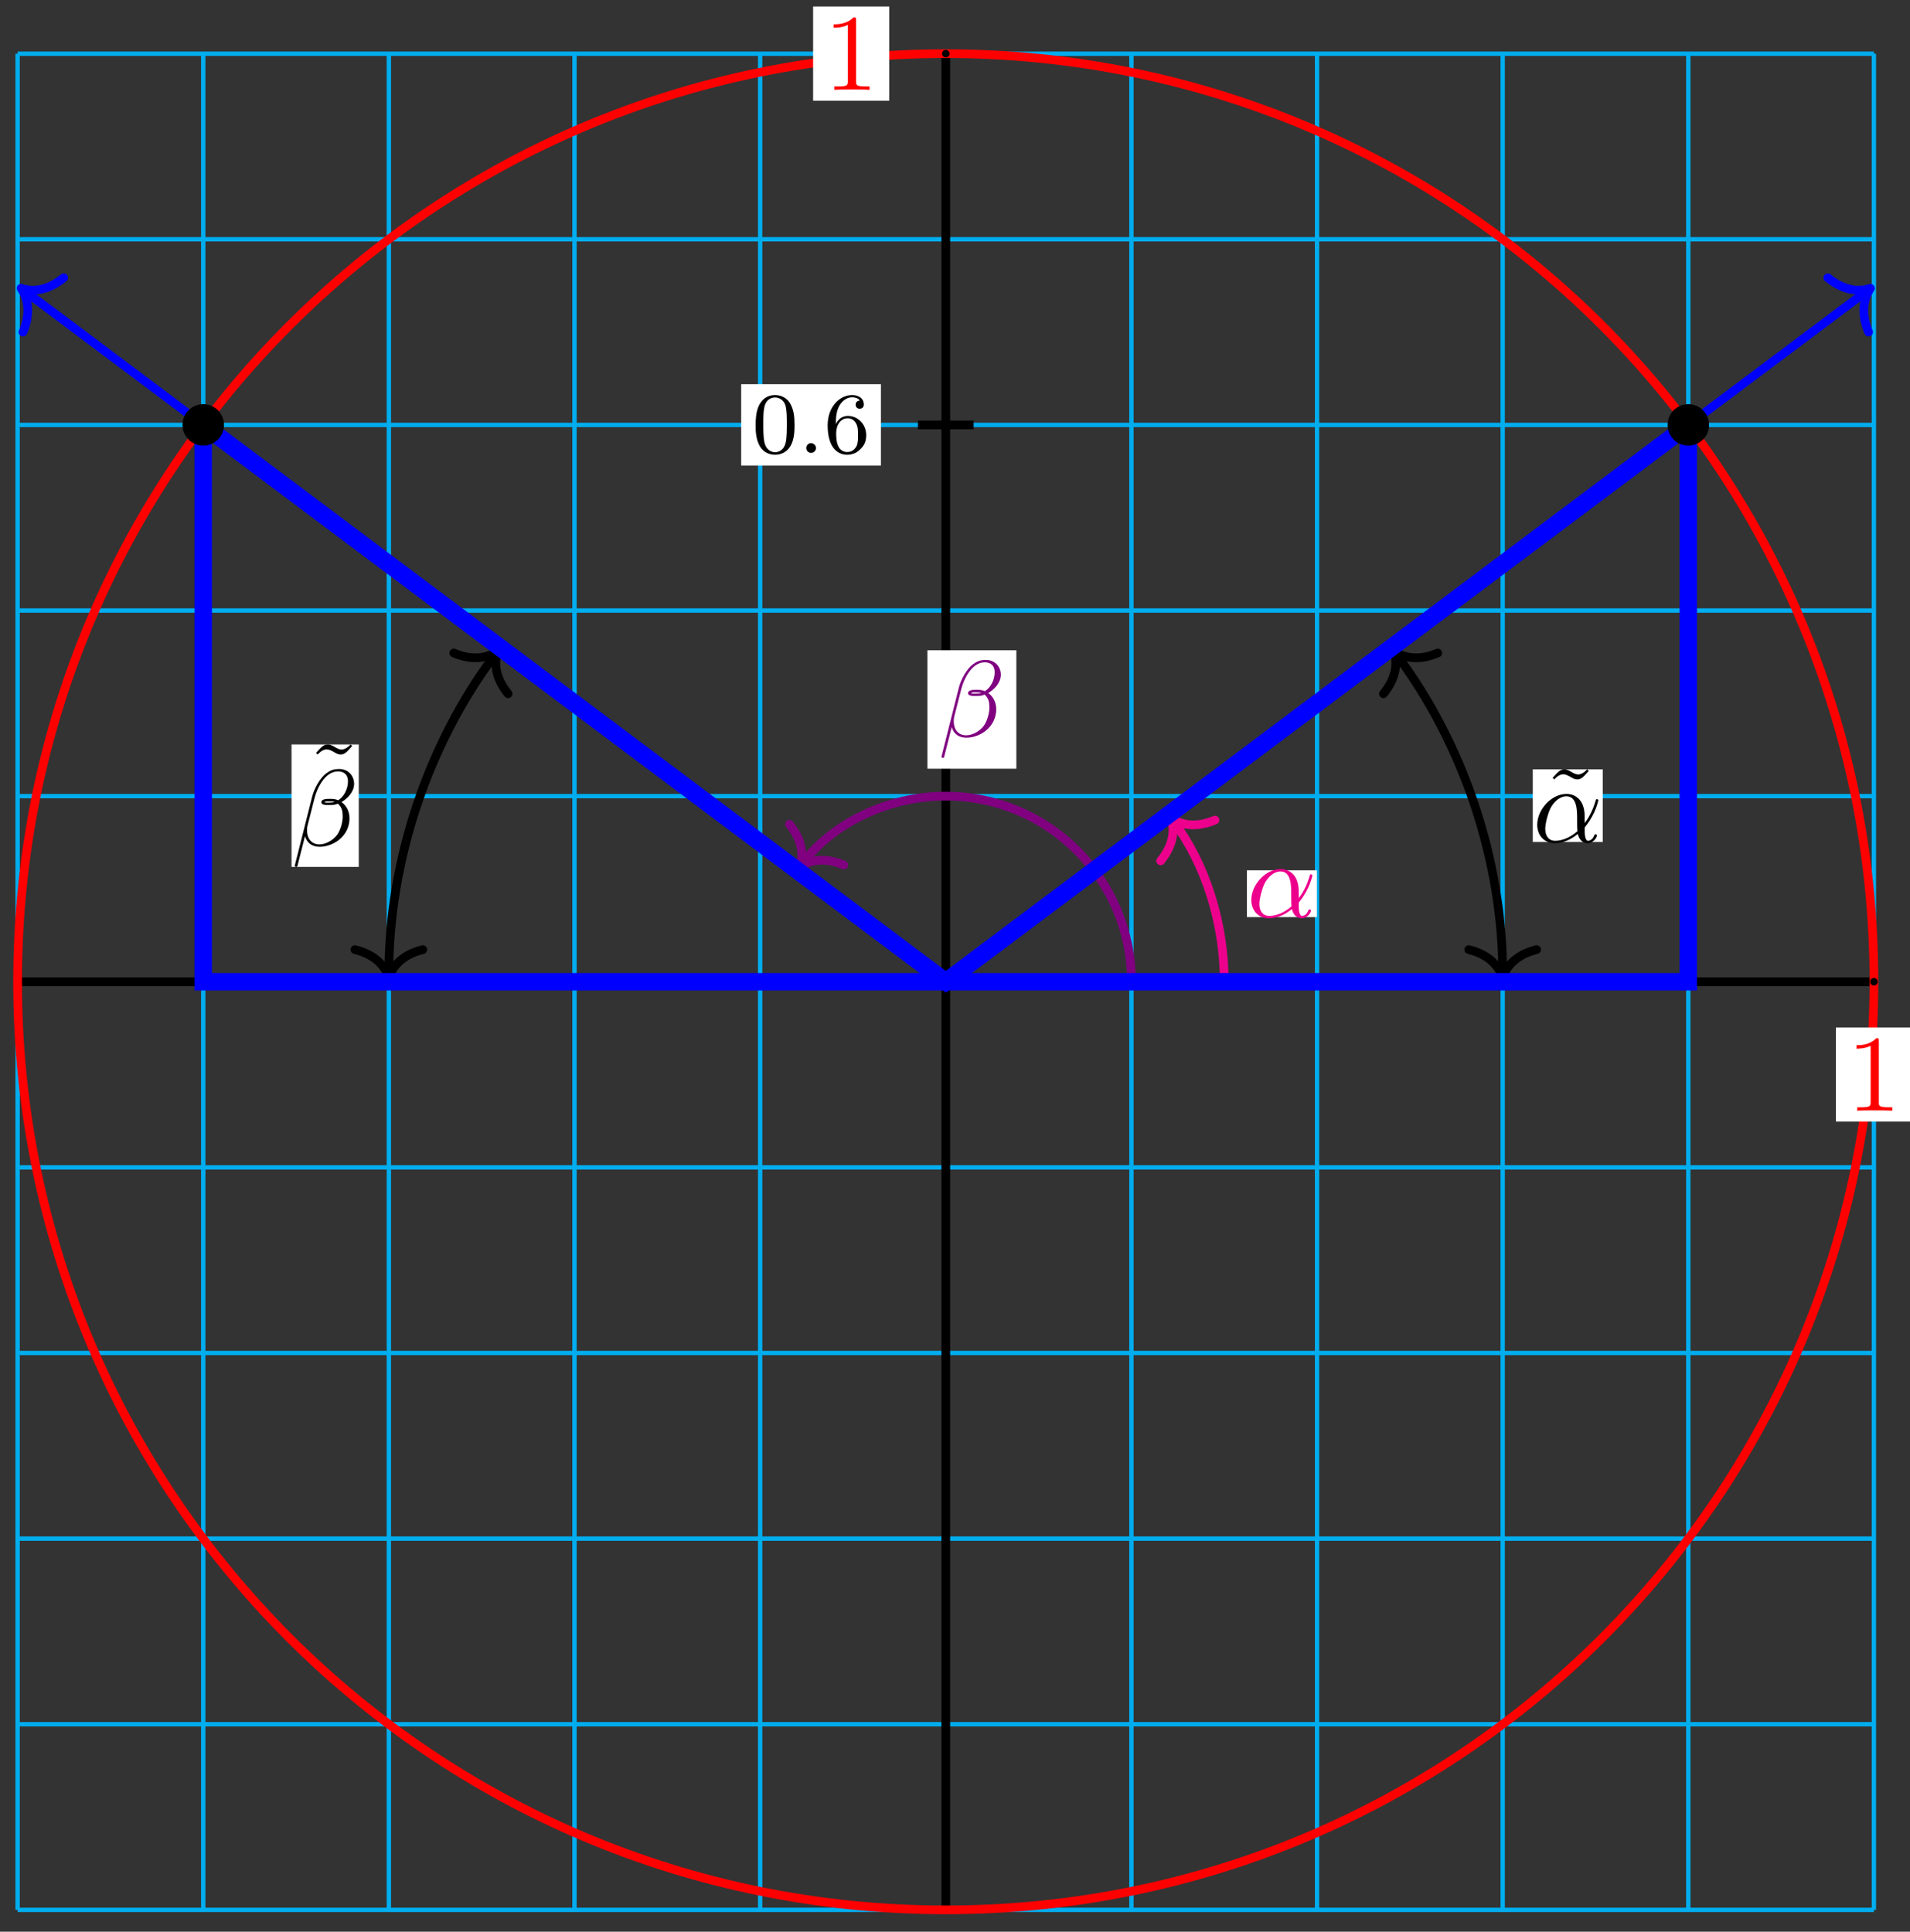 <?xml version="1.0" encoding="UTF-8"?>
<svg xmlns="http://www.w3.org/2000/svg" xmlns:xlink="http://www.w3.org/1999/xlink" width="175pt" height="177pt" viewBox="0 0 175 177" version="1.1">
<rect x="0" y="0" width="175" height="177" fill="#333333" stroke="none"/>
<defs>
<g>
<symbol overflow="visible" id="glyph0-0">
<path style="stroke:none;" d=""/>
</symbol>
<symbol overflow="visible" id="glyph0-1">
<path style="stroke:none;" d="M 4.172 0 L 4.172 -0.312 L 3.859 -0.312 C 2.953 -0.312 2.938 -0.422 2.938 -0.781 L 2.938 -6.375 C 2.938 -6.625 2.938 -6.641 2.703 -6.641 C 2.078 -6 1.203 -6 0.891 -6 L 0.891 -5.688 C 1.094 -5.688 1.672 -5.688 2.188 -5.953 L 2.188 -0.781 C 2.188 -0.422 2.156 -0.312 1.266 -0.312 L 0.953 -0.312 L 0.953 0 C 1.297 -0.031 2.156 -0.031 2.562 -0.031 C 2.953 -0.031 3.828 -0.031 4.172 0 Z M 4.172 0 "/>
</symbol>
<symbol overflow="visible" id="glyph1-0">
<path style="stroke:none;" d=""/>
</symbol>
<symbol overflow="visible" id="glyph1-1">
<path style="stroke:none;" d="M 4.75 -2.359 C 4.75 -3.922 3.828 -4.406 3.094 -4.406 C 1.719 -4.406 0.406 -2.984 0.406 -1.578 C 0.406 -0.641 1 0.109 2.031 0.109 C 2.656 0.109 3.375 -0.125 4.125 -0.734 C 4.25 -0.203 4.578 0.109 5.031 0.109 C 5.562 0.109 5.875 -0.438 5.875 -0.594 C 5.875 -0.672 5.812 -0.703 5.75 -0.703 C 5.688 -0.703 5.656 -0.672 5.625 -0.594 C 5.438 -0.109 5.078 -0.109 5.062 -0.109 C 4.75 -0.109 4.75 -0.891 4.75 -1.125 C 4.75 -1.328 4.75 -1.359 4.859 -1.469 C 5.797 -2.656 6 -3.812 6 -3.812 C 6 -3.844 5.984 -3.922 5.875 -3.922 C 5.781 -3.922 5.781 -3.891 5.734 -3.703 C 5.547 -3.078 5.219 -2.328 4.75 -1.734 Z M 4.094 -0.984 C 3.203 -0.219 2.438 -0.109 2.047 -0.109 C 1.453 -0.109 1.141 -0.562 1.141 -1.203 C 1.141 -1.688 1.406 -2.766 1.719 -3.266 C 2.188 -4 2.734 -4.188 3.078 -4.188 C 4.062 -4.188 4.062 -2.875 4.062 -2.109 C 4.062 -1.734 4.062 -1.156 4.094 -0.984 Z M 4.094 -0.984 "/>
</symbol>
<symbol overflow="visible" id="glyph1-2">
<path style="stroke:none;" d="M 5.734 -5.672 C 5.734 -6.422 5.188 -7.031 4.375 -7.031 C 3.797 -7.031 3.516 -6.875 3.172 -6.625 C 2.625 -6.219 2.078 -5.25 1.891 -4.5 L 0.297 1.828 C 0.297 1.875 0.344 1.938 0.422 1.938 C 0.5 1.938 0.531 1.906 0.531 1.891 L 1.234 -0.875 C 1.422 -0.266 1.859 0.094 2.594 0.094 C 3.312 0.094 4.062 -0.25 4.516 -0.688 C 5 -1.141 5.312 -1.781 5.312 -2.516 C 5.312 -3.234 4.938 -3.766 4.578 -4 C 5.156 -4.344 5.734 -4.953 5.734 -5.672 Z M 3.938 -4.016 C 3.812 -3.969 3.703 -3.953 3.453 -3.953 C 3.312 -3.953 3.125 -3.938 3.016 -3.984 C 3.047 -4.094 3.406 -4.062 3.516 -4.062 C 3.719 -4.062 3.812 -4.062 3.938 -4.016 Z M 5.172 -5.906 C 5.172 -5.203 4.797 -4.484 4.281 -4.172 C 4 -4.281 3.812 -4.297 3.516 -4.297 C 3.297 -4.297 2.734 -4.312 2.734 -3.984 C 2.734 -3.703 3.25 -3.734 3.422 -3.734 C 3.797 -3.734 3.953 -3.734 4.25 -3.859 C 4.625 -3.5 4.672 -3.188 4.688 -2.734 C 4.703 -2.156 4.469 -1.406 4.188 -1.016 C 3.797 -0.484 3.125 -0.125 2.562 -0.125 C 1.797 -0.125 1.422 -0.703 1.422 -1.406 C 1.422 -1.5 1.422 -1.656 1.469 -1.844 L 2.109 -4.359 C 2.328 -5.219 3.047 -6.812 4.25 -6.812 C 4.828 -6.812 5.172 -6.5 5.172 -5.906 Z M 5.172 -5.906 "/>
</symbol>
<symbol overflow="visible" id="glyph2-0">
<path style="stroke:none;" d=""/>
</symbol>
<symbol overflow="visible" id="glyph2-1">
<path style="stroke:none;" d="M 4.141 -6.516 L 3.984 -6.656 C 3.984 -6.656 3.609 -6.188 3.172 -6.188 C 2.938 -6.188 2.688 -6.328 2.516 -6.438 C 2.25 -6.594 2.078 -6.656 1.906 -6.656 C 1.531 -6.656 1.328 -6.438 0.828 -5.875 L 0.984 -5.734 C 0.984 -5.734 1.359 -6.203 1.797 -6.203 C 2.031 -6.203 2.281 -6.062 2.453 -5.969 C 2.719 -5.797 2.906 -5.734 3.078 -5.734 C 3.453 -5.734 3.641 -5.953 4.141 -6.516 Z M 4.141 -6.516 "/>
</symbol>
<symbol overflow="visible" id="glyph3-0">
<path style="stroke:none;" d=""/>
</symbol>
<symbol overflow="visible" id="glyph3-1">
<path style="stroke:none;" d="M 3.891 -2.547 C 3.891 -3.391 3.812 -3.906 3.547 -4.422 C 3.203 -5.125 2.547 -5.297 2.109 -5.297 C 1.109 -5.297 0.734 -4.547 0.625 -4.328 C 0.344 -3.75 0.328 -2.953 0.328 -2.547 C 0.328 -2.016 0.344 -1.219 0.734 -0.578 C 1.094 0.016 1.688 0.172 2.109 0.172 C 2.5 0.172 3.172 0.047 3.578 -0.734 C 3.875 -1.312 3.891 -2.031 3.891 -2.547 Z M 3.188 -2.641 C 3.188 -2.172 3.188 -1.453 3.094 -1 C 2.922 -0.172 2.375 -0.062 2.109 -0.062 C 1.844 -0.062 1.297 -0.188 1.125 -1.016 C 1.031 -1.469 1.031 -2.219 1.031 -2.641 C 1.031 -3.188 1.031 -3.75 1.125 -4.188 C 1.297 -5 1.906 -5.078 2.109 -5.078 C 2.375 -5.078 2.938 -4.938 3.094 -4.219 C 3.188 -3.781 3.188 -3.172 3.188 -2.641 Z M 3.188 -2.641 "/>
</symbol>
<symbol overflow="visible" id="glyph3-2">
<path style="stroke:none;" d="M 1.625 -0.438 C 1.625 -0.703 1.406 -0.891 1.172 -0.891 C 0.906 -0.891 0.734 -0.672 0.734 -0.453 C 0.734 -0.172 0.953 0 1.172 0 C 1.438 0 1.625 -0.219 1.625 -0.438 Z M 1.625 -0.438 "/>
</symbol>
<symbol overflow="visible" id="glyph3-3">
<path style="stroke:none;" d="M 3.875 -1.625 C 3.875 -2.656 3.078 -3.391 2.203 -3.391 C 1.625 -3.391 1.281 -3.031 1.094 -2.641 C 1.094 -3.297 1.156 -3.875 1.438 -4.359 C 1.688 -4.766 2.094 -5.094 2.594 -5.094 C 2.75 -5.094 3.109 -5.062 3.297 -4.797 C 2.938 -4.766 2.906 -4.5 2.906 -4.422 C 2.906 -4.172 3.094 -4.047 3.281 -4.047 C 3.422 -4.047 3.656 -4.125 3.656 -4.438 C 3.656 -4.906 3.297 -5.297 2.578 -5.297 C 1.469 -5.297 0.344 -4.25 0.344 -2.531 C 0.344 -0.359 1.359 0.172 2.125 0.172 C 2.516 0.172 2.922 0.062 3.281 -0.281 C 3.609 -0.594 3.875 -0.922 3.875 -1.625 Z M 3.125 -1.625 C 3.125 -1.219 3.125 -0.875 2.969 -0.578 C 2.75 -0.219 2.484 -0.078 2.125 -0.078 C 1.703 -0.078 1.438 -0.359 1.328 -0.594 C 1.141 -0.953 1.125 -1.484 1.125 -1.797 C 1.125 -2.578 1.547 -3.172 2.172 -3.172 C 2.562 -3.172 2.812 -2.969 2.953 -2.688 C 3.125 -2.391 3.125 -2.031 3.125 -1.625 Z M 3.125 -1.625 "/>
</symbol>
</g>
</defs>
<g id="surface1">
<path style="fill:none;stroke-width:0.399;stroke-linecap:butt;stroke-linejoin:miter;stroke:rgb(0%,67.839%,93.729%);stroke-opacity:1;stroke-miterlimit:10;" d="M -85.042 -85.043 L 85.04 -85.043 M -85.042 -68.033 L 85.04 -68.033 M -85.042 -51.026 L 85.04 -51.026 M -85.042 -34.015 L 85.04 -34.015 M -85.042 -17.008 L 85.04 -17.008 M -85.042 -0.001 L 85.04 -0.001 M -85.042 17.009 L 85.04 17.009 M -85.042 34.016 L 85.04 34.016 M -85.042 51.023 L 85.04 51.023 M -85.042 68.034 L 85.04 68.034 M -85.042 85.036 L 85.04 85.036 M -85.042 -85.043 L -85.042 85.04 M -68.034 -85.043 L -68.034 85.04 M -51.026 -85.043 L -51.026 85.04 M -34.018 -85.043 L -34.018 85.04 M -17.007 -85.043 L -17.007 85.04 M 0.001 -85.043 L 0.001 85.04 M 17.009 -85.043 L 17.009 85.04 M 34.017 -85.043 L 34.017 85.04 M 51.025 -85.043 L 51.025 85.04 M 68.032 -85.043 L 68.032 85.04 M 85.036 -85.043 L 85.036 85.04 " transform="matrix(1,0,0,-1,86.655,89.959)"/>
<path style="fill:none;stroke-width:0.797;stroke-linecap:butt;stroke-linejoin:miter;stroke:rgb(0%,0%,0%);stroke-opacity:1;stroke-miterlimit:10;" d="M -85.042 -0.001 L 85.04 -0.001 " transform="matrix(1,0,0,-1,86.655,89.959)"/>
<path style="fill:none;stroke-width:0.797;stroke-linecap:butt;stroke-linejoin:miter;stroke:rgb(0%,0%,0%);stroke-opacity:1;stroke-miterlimit:10;" d="M 0.001 -85.043 L 0.001 85.04 " transform="matrix(1,0,0,-1,86.655,89.959)"/>
<path style="fill:none;stroke-width:0.797;stroke-linecap:butt;stroke-linejoin:miter;stroke:rgb(100%,0%,0%);stroke-opacity:1;stroke-miterlimit:10;" d="M 85.04 -0.001 C 85.04 46.968 46.966 85.04 0.001 85.04 C -46.968 85.04 -85.042 46.968 -85.042 -0.001 C -85.042 -46.967 -46.968 -85.043 0.001 -85.043 C 46.966 -85.043 85.04 -46.967 85.04 -0.001 Z M 85.04 -0.001 " transform="matrix(1,0,0,-1,86.655,89.959)"/>
<path style="fill-rule:nonzero;fill:rgb(0%,0%,0%);fill-opacity:1;stroke-width:0.399;stroke-linecap:butt;stroke-linejoin:miter;stroke:rgb(0%,0%,0%);stroke-opacity:1;stroke-miterlimit:10;" d="M 85.189 -0.001 C 85.189 0.081 85.122 0.151 85.04 0.151 C 84.958 0.151 84.892 0.081 84.892 -0.001 C 84.892 -0.083 84.958 -0.15 85.04 -0.15 C 85.122 -0.15 85.189 -0.083 85.189 -0.001 Z M 85.189 -0.001 " transform="matrix(1,0,0,-1,86.655,89.959)"/>
<path style=" stroke:none;fill-rule:nonzero;fill:rgb(100%,100%,100%);fill-opacity:1;" d="M 168.211 102.773 L 175.184 102.773 L 175.184 94.145 L 168.211 94.145 Z M 168.211 102.773 "/>
<g style="fill:rgb(100%,0%,0%);fill-opacity:1;">
  <use xlink:href="#glyph0-1" x="169.206" y="101.776"/>
</g>
<path style="fill-rule:nonzero;fill:rgb(0%,0%,0%);fill-opacity:1;stroke-width:0.399;stroke-linecap:butt;stroke-linejoin:miter;stroke:rgb(0%,0%,0%);stroke-opacity:1;stroke-miterlimit:10;" d="M 0.15 85.04 C 0.15 85.122 0.083 85.189 0.001 85.189 C -0.081 85.189 -0.151 85.122 -0.151 85.04 C -0.151 84.958 -0.081 84.892 0.001 84.892 C 0.083 84.892 0.15 84.958 0.15 85.04 Z M 0.15 85.04 " transform="matrix(1,0,0,-1,86.655,89.959)"/>
<path style=" stroke:none;fill-rule:nonzero;fill:rgb(100%,100%,100%);fill-opacity:1;" d="M 74.5 9.227 L 81.473 9.227 L 81.473 0.598 L 74.5 0.598 Z M 74.5 9.227 "/>
<g style="fill:rgb(100%,0%,0%);fill-opacity:1;">
  <use xlink:href="#glyph0-1" x="75.497" y="8.231"/>
</g>
<path style="fill:none;stroke-width:0.797;stroke-linecap:butt;stroke-linejoin:miter;stroke:rgb(0%,0%,100%);stroke-opacity:1;stroke-miterlimit:10;" d="M 0.001 -0.001 L 84.407 63.303 " transform="matrix(1,0,0,-1,86.655,89.959)"/>
<path style="fill:none;stroke-width:0.797;stroke-linecap:round;stroke-linejoin:round;stroke:rgb(0%,0%,100%);stroke-opacity:1;stroke-miterlimit:10;" d="M -2.55 3.112 C -2.085 1.244 -1.047 0.363 -0.001 -0.001 C -1.046 -0.365 -2.087 -1.245 -2.548 -3.11 " transform="matrix(0.8,-0.6,-0.6,-0.8,171.379,26.412)"/>
<path style="fill:none;stroke-width:0.797;stroke-linecap:butt;stroke-linejoin:miter;stroke:rgb(0%,0%,100%);stroke-opacity:1;stroke-miterlimit:10;" d="M 0.001 -0.001 L -84.405 63.303 " transform="matrix(1,0,0,-1,86.655,89.959)"/>
<path style="fill:none;stroke-width:0.797;stroke-linecap:round;stroke-linejoin:round;stroke:rgb(0%,0%,100%);stroke-opacity:1;stroke-miterlimit:10;" d="M -2.55 3.109 C -2.085 1.246 -1.048 0.364 -0 0.002 C -1.046 -0.362 -2.084 -1.244 -2.549 -3.111 " transform="matrix(-0.8,-0.6,-0.6,0.8,1.931,26.412)"/>
<path style="fill:none;stroke-width:0.797;stroke-linecap:butt;stroke-linejoin:miter;stroke:rgb(92.549%,0%,54.9%);stroke-opacity:1;stroke-miterlimit:10;" d="M 25.513 -0.001 C 25.513 5.518 23.72 10.892 20.888 14.67 " transform="matrix(1,0,0,-1,86.655,89.959)"/>
<path style="fill:none;stroke-width:0.797;stroke-linecap:round;stroke-linejoin:round;stroke:rgb(92.549%,0%,54.9%);stroke-opacity:1;stroke-miterlimit:10;" d="M -2.551 3.113 C -2.083 1.243 -1.045 0.362 0 -0.002 C -1.047 -0.364 -2.085 -1.246 -2.55 -3.109 " transform="matrix(-0.6,-0.8,-0.8,0.6,107.303,74.97)"/>
<path style=" stroke:none;fill-rule:nonzero;fill:rgb(100%,100%,100%);fill-opacity:1;" d="M 114.246 84.035 L 120.656 84.035 L 120.656 79.746 L 114.246 79.746 Z M 114.246 84.035 "/>
<g style="fill:rgb(92.549%,0%,54.9%);fill-opacity:1;">
  <use xlink:href="#glyph1-1" x="114.244" y="84.037"/>
</g>
<path style="fill:none;stroke-width:0.797;stroke-linecap:butt;stroke-linejoin:miter;stroke:rgb(0%,0%,0%);stroke-opacity:1;stroke-miterlimit:10;" d="M 51.025 0.795 C 51.025 11.037 47.443 21.786 41.298 29.977 " transform="matrix(1,0,0,-1,86.655,89.959)"/>
<path style="fill:none;stroke-width:0.797;stroke-linecap:round;stroke-linejoin:round;stroke:rgb(0%,0%,0%);stroke-opacity:1;stroke-miterlimit:10;" d="M -2.549 3.109 C -2.084 1.246 -1.045 0.363 0.002 -0 C -1.045 -0.363 -2.084 -1.246 -2.549 -3.109 " transform="matrix(0,1,1,0,137.68,89.561)"/>
<path style="fill:none;stroke-width:0.797;stroke-linecap:round;stroke-linejoin:round;stroke:rgb(0%,0%,0%);stroke-opacity:1;stroke-miterlimit:10;" d="M -2.551 3.112 C -2.087 1.245 -1.045 0.361 0.002 0 C -1.045 -0.362 -2.083 -1.244 -2.55 -3.11 " transform="matrix(-0.6,-0.8,-0.8,0.6,127.713,59.662)"/>
<path style=" stroke:none;fill-rule:nonzero;fill:rgb(100%,100%,100%);fill-opacity:1;" d="M 140.438 77.152 L 146.848 77.152 L 146.848 70.496 L 140.438 70.496 Z M 140.438 77.152 "/>
<g style="fill:rgb(0%,0%,0%);fill-opacity:1;">
  <use xlink:href="#glyph2-1" x="141.43" y="77.151"/>
</g>
<g style="fill:rgb(0%,0%,0%);fill-opacity:1;">
  <use xlink:href="#glyph1-1" x="140.439" y="77.151"/>
</g>
<path style="fill:none;stroke-width:0.797;stroke-linecap:butt;stroke-linejoin:miter;stroke:rgb(50%,0%,50%);stroke-opacity:1;stroke-miterlimit:10;" d="M 17.009 -0.001 C 17.009 9.393 9.392 17.009 0.001 17.009 C -5.354 17.009 -10.393 14.486 -13.128 10.842 " transform="matrix(1,0,0,-1,86.655,89.959)"/>
<path style="fill:none;stroke-width:0.797;stroke-linecap:round;stroke-linejoin:round;stroke:rgb(50%,0%,50%);stroke-opacity:1;stroke-miterlimit:10;" d="M -2.551 3.113 C -2.084 1.246 -1.047 0.364 -0.002 -0 C -1.047 -0.364 -2.086 -1.245 -2.55 -3.113 " transform="matrix(-0.6,0.8,0.8,0.6,73.288,79.435)"/>
<path style=" stroke:none;fill-rule:nonzero;fill:rgb(100%,100%,100%);fill-opacity:1;" d="M 84.969 70.438 L 93.121 70.438 L 93.121 59.586 L 84.969 59.586 Z M 84.969 70.438 "/>
<g style="fill:rgb(50%,0%,50%);fill-opacity:1;">
  <use xlink:href="#glyph1-2" x="85.964" y="67.503"/>
</g>
<path style="fill:none;stroke-width:0.797;stroke-linecap:butt;stroke-linejoin:miter;stroke:rgb(0%,0%,0%);stroke-opacity:1;stroke-miterlimit:10;" d="M -51.026 0.795 C -51.026 11.037 -47.44 21.786 -41.296 29.977 " transform="matrix(1,0,0,-1,86.655,89.959)"/>
<path style="fill:none;stroke-width:0.797;stroke-linecap:round;stroke-linejoin:round;stroke:rgb(0%,0%,0%);stroke-opacity:1;stroke-miterlimit:10;" d="M -2.549 3.112 C -2.084 1.245 -1.045 0.362 0.002 -0.001 C -1.045 -0.365 -2.084 -1.244 -2.549 -3.111 " transform="matrix(0,1,1,0,35.63,89.561)"/>
<path style="fill:none;stroke-width:0.797;stroke-linecap:round;stroke-linejoin:round;stroke:rgb(0%,0%,0%);stroke-opacity:1;stroke-miterlimit:10;" d="M -2.551 3.111 C -2.084 1.245 -1.046 0.363 0.002 0.001 C -1.044 -0.363 -2.085 -1.247 -2.552 -3.111 " transform="matrix(0.6,-0.8,-0.8,-0.6,45.597,59.662)"/>
<path style=" stroke:none;fill-rule:nonzero;fill:rgb(100%,100%,100%);fill-opacity:1;" d="M 26.711 79.434 L 32.871 79.434 L 32.871 68.215 L 26.711 68.215 Z M 26.711 79.434 "/>
<g style="fill:rgb(0%,0%,0%);fill-opacity:1;">
  <use xlink:href="#glyph2-1" x="28.13" y="74.868"/>
</g>
<g style="fill:rgb(0%,0%,0%);fill-opacity:1;">
  <use xlink:href="#glyph1-2" x="26.71" y="77.497"/>
</g>
<path style="fill:none;stroke-width:0.797;stroke-linecap:butt;stroke-linejoin:miter;stroke:rgb(0%,0%,0%);stroke-opacity:1;stroke-miterlimit:10;" d="M 2.552 51.023 L -2.55 51.023 " transform="matrix(1,0,0,-1,86.655,89.959)"/>
<path style=" stroke:none;fill-rule:nonzero;fill:rgb(100%,100%,100%);fill-opacity:1;" d="M 67.91 42.66 L 80.715 42.66 L 80.715 35.203 L 67.91 35.203 Z M 67.91 42.66 "/>
<g style="fill:rgb(0%,0%,0%);fill-opacity:1;">
  <use xlink:href="#glyph3-1" x="68.905" y="41.499"/>
  <use xlink:href="#glyph3-2" x="73.137" y="41.499"/>
  <use xlink:href="#glyph3-3" x="75.488" y="41.499"/>
</g>
<path style="fill:none;stroke-width:1.594;stroke-linecap:butt;stroke-linejoin:miter;stroke:rgb(0%,0%,100%);stroke-opacity:1;stroke-miterlimit:10;" d="M 68.032 51.023 L 68.032 -0.001 L -68.034 -0.001 L -68.034 51.023 L 0.001 -0.001 L 68.032 51.023 " transform="matrix(1,0,0,-1,86.655,89.959)"/>
<path style="fill-rule:nonzero;fill:rgb(0%,0%,0%);fill-opacity:1;stroke-width:0.399;stroke-linecap:butt;stroke-linejoin:miter;stroke:rgb(0%,0%,0%);stroke-opacity:1;stroke-miterlimit:10;" d="M 69.736 51.023 C 69.736 51.964 68.974 52.726 68.032 52.726 C 67.095 52.726 66.333 51.964 66.333 51.023 C 66.333 50.085 67.095 49.324 68.032 49.324 C 68.974 49.324 69.736 50.085 69.736 51.023 Z M 69.736 51.023 " transform="matrix(1,0,0,-1,86.655,89.959)"/>
<path style="fill-rule:nonzero;fill:rgb(0%,0%,0%);fill-opacity:1;stroke-width:0.399;stroke-linecap:butt;stroke-linejoin:miter;stroke:rgb(0%,0%,0%);stroke-opacity:1;stroke-miterlimit:10;" d="M -66.331 51.023 C -66.331 51.964 -67.093 52.726 -68.034 52.726 C -68.971 52.726 -69.733 51.964 -69.733 51.023 C -69.733 50.085 -68.971 49.324 -68.034 49.324 C -67.093 49.324 -66.331 50.085 -66.331 51.023 Z M -66.331 51.023 " transform="matrix(1,0,0,-1,86.655,89.959)"/>
</g>
</svg>
